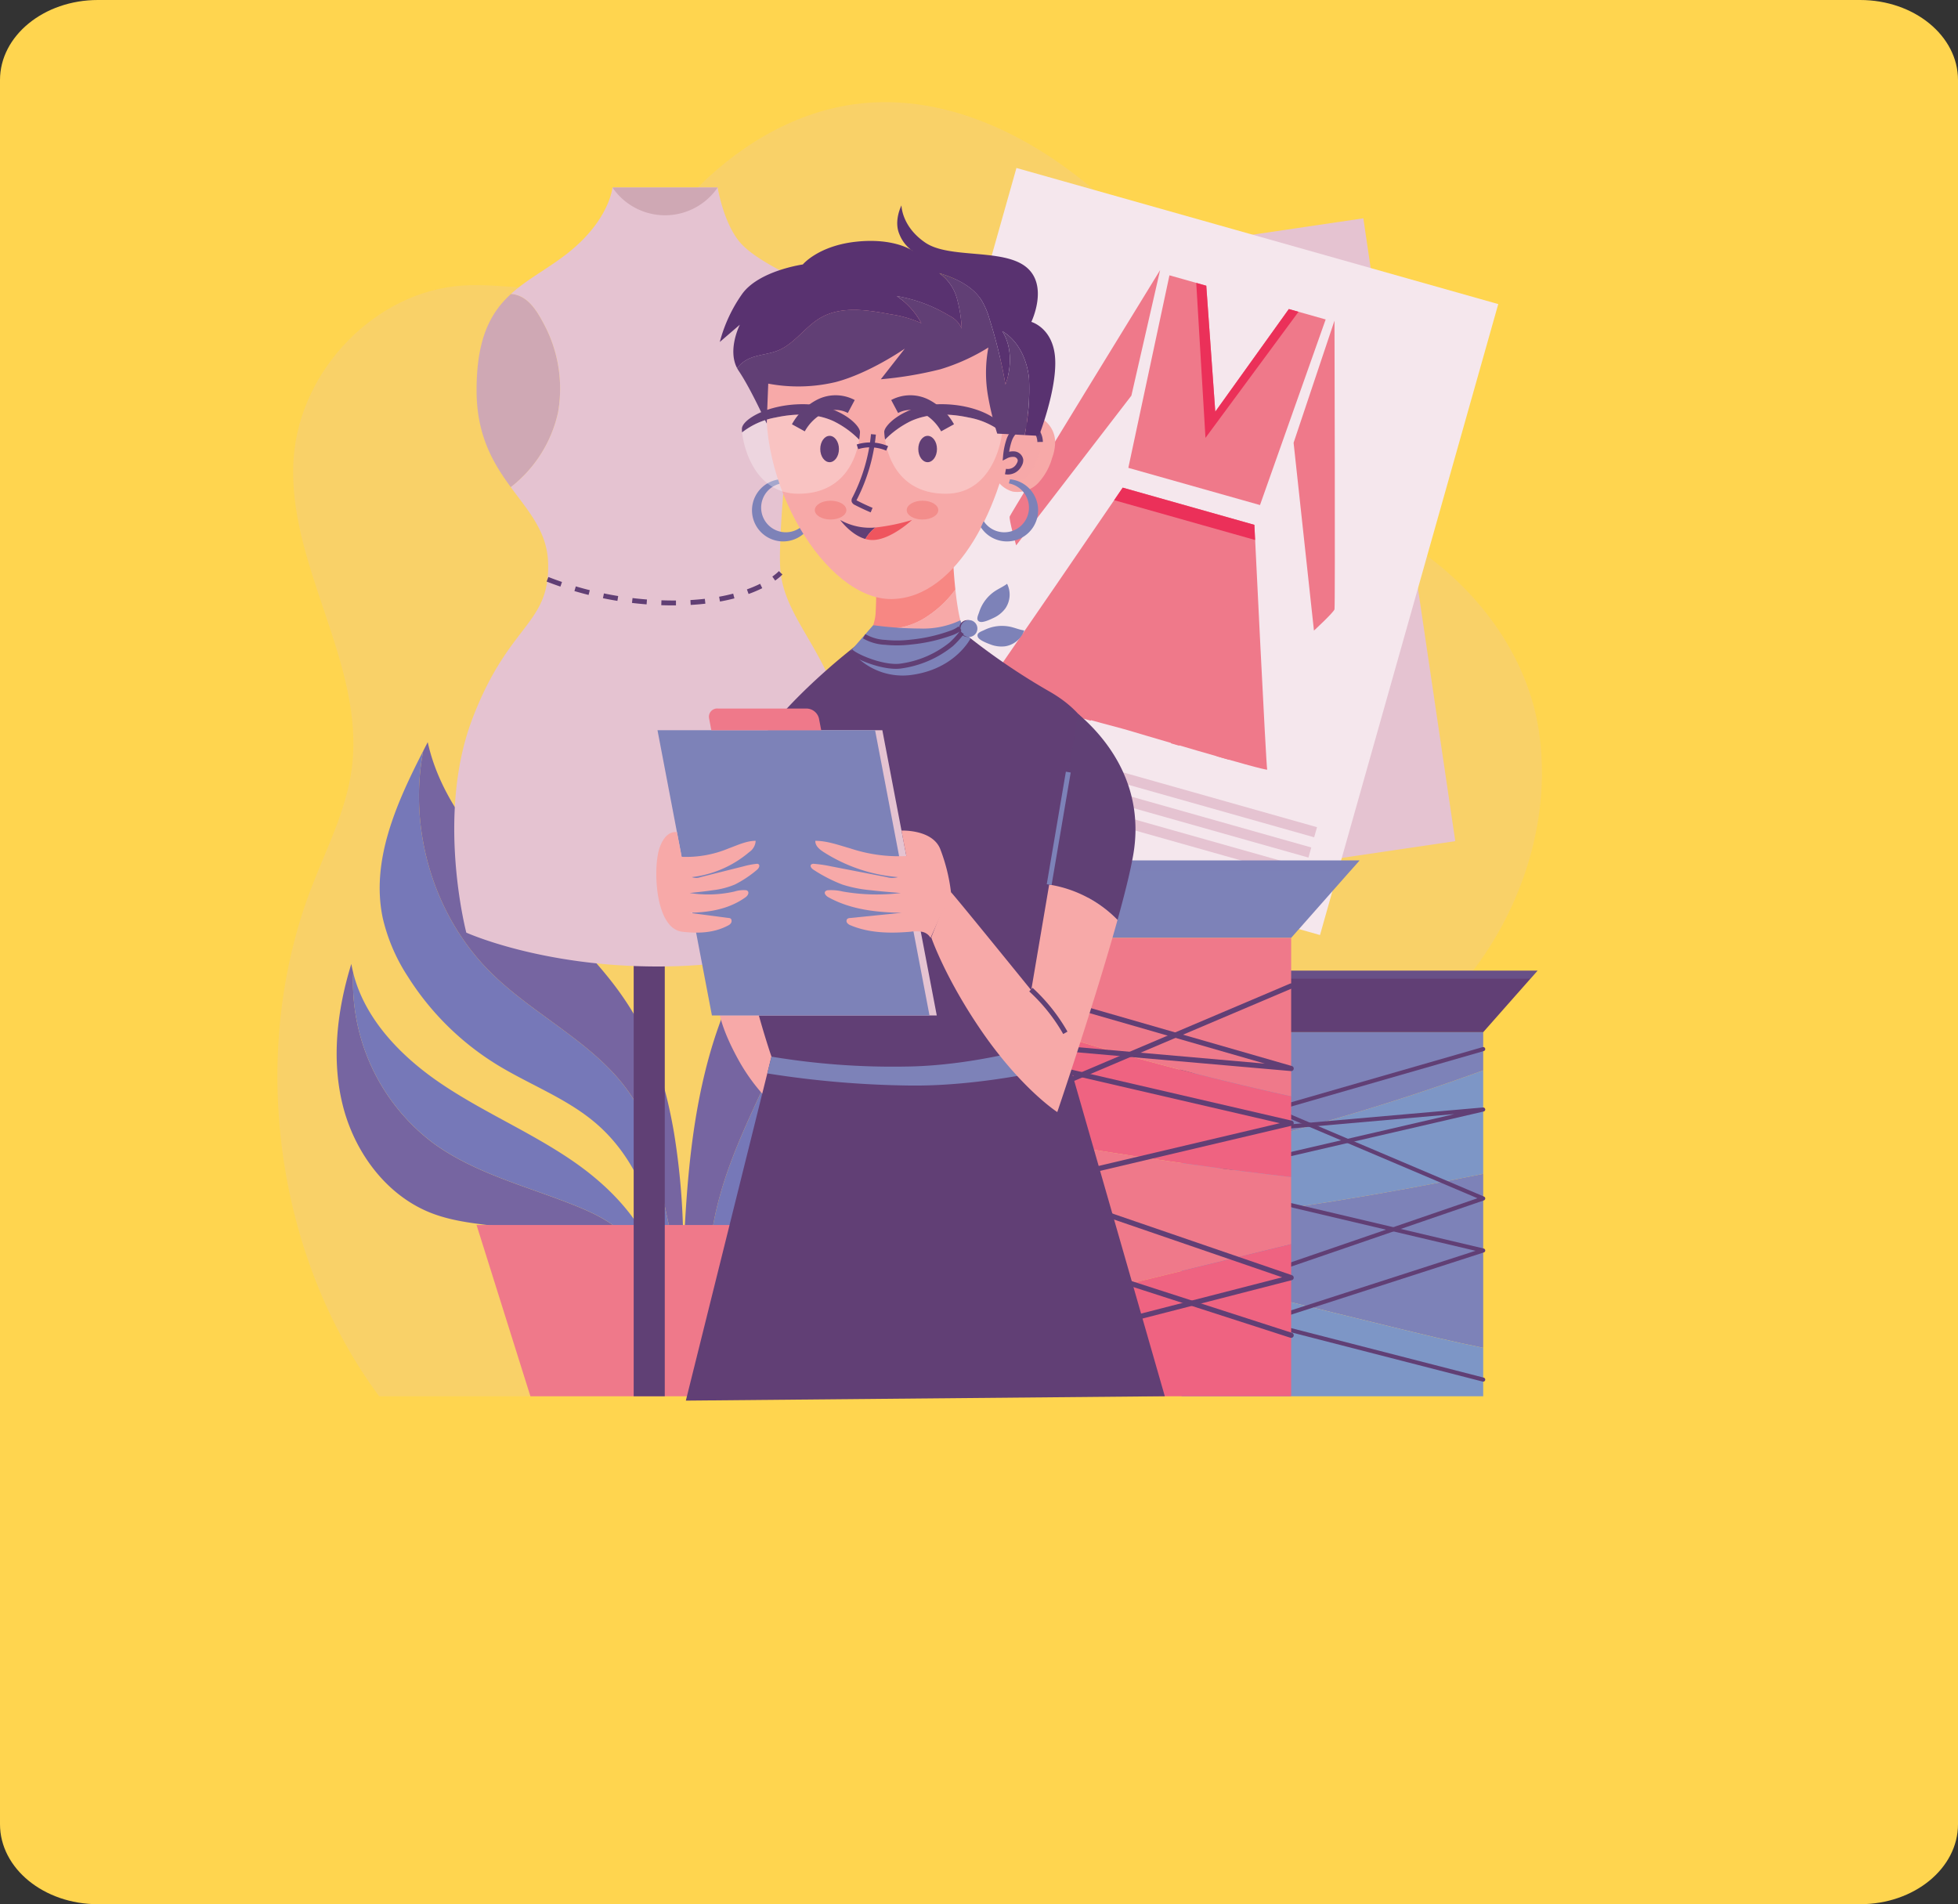 <svg xmlns="http://www.w3.org/2000/svg" width="400" height="389" viewBox="0 0 400 389">
  <rect x="0" y="0" width="400" height="389" fill="#333333" stroke="none"/>
  <g id="Grupo_1078644" data-name="Grupo 1078644" transform="translate(-1020 -590)">
    <path id="Trazado_841086" data-name="Trazado 841086" d="M20,0H380c11.046,0,20,7.318,20,16.345V372.655c0,9.027-8.954,16.345-20,16.345H20c-11.046,0-20-7.318-20-16.345V16.345C0,7.318,8.954,0,20,0Z" transform="translate(1020 590)" fill="#ffd54f"/>
    <g id="Grupo_32333" data-name="Grupo 32333" transform="translate(1076.676 610.867)">
      <g id="Grupo_32332" data-name="Grupo 32332" transform="translate(0 0)">
        <g id="BACKGROUND" transform="translate(0 0)">
          <path id="Trazado_61971" data-name="Trazado 61971" d="M39.093,283.926c-21.3-28.706-26.765-70.105-13.9-103.741,3.088-8.072,7.182-15.9,8.308-24.5C36.324,134.146,20.06,113.9,21.63,92.221,22.945,74.069,38.506,58.18,56.1,57.028c8.915-.583,18.2,2.136,26.625-.94,8.395-3.066,13.9-11.117,20.114-17.706,8.906-9.447,20.48-16.576,33.127-18.37,19.906-2.824,39.618,7.805,54.192,22.092s25.321,32.14,37.952,48.279c5.331,6.812,11.166,13.463,18.605,17.668,14.587,8.246,26.7,22.891,29.279,39.858s-2.772,34.692-12.872,48.336c-4.269,5.768-9.424,11.01-12.189,17.685-4.744,11.451-1.564,24.509.322,36.81s1.65,25.1-7.524,33.184Z" transform="translate(-18.31 -19.556)" fill="#e5c3d1" opacity="0.2"/>
        </g>
        <g id="OBJECTS" transform="translate(12.1 13.447)">
          <g id="Grupo_32310" data-name="Grupo 32310" transform="translate(0 117.3)">
            <g id="Grupo_32309" data-name="Grupo 32309">
              <path id="Trazado_61972" data-name="Trazado 61972" d="M99.01,394.7c-2.839-2.715-6.476-4.426-10.121-5.889-9.794-3.93-20.345-6.507-28.874-12.721A41.145,41.145,0,0,1,43.681,341.3c-.149-.6-.278-1.2-.385-1.818-2.9,9.39-4.132,19.535-1.706,29.057s8.927,18.312,18.09,21.86c7.462,2.889,15.883,2.153,23.51,4.573a29.534,29.534,0,0,1,10.03,5.518,48.794,48.794,0,0,0,5.735,4.731,19.8,19.8,0,0,0,8.213,2.458c-.838-1.755-1.715-3.492-2.645-5.2A31.032,31.032,0,0,0,99.01,394.7Z" transform="translate(-40.299 -294.186)" fill="#7665a1"/>
              <path id="Trazado_61973" data-name="Trazado 61973" d="M104.921,333.814C98.7,321.457,84.58,315.555,74.7,305.873c-11.8-11.565-17.077-29.268-14-45.451-5.5,10.743-10.741,22.474-8.251,34.183a37.115,37.115,0,0,0,5.116,11.909,56.524,56.524,0,0,0,18.053,17.907c6.678,4.126,14.251,6.881,20.237,11.959,9.2,7.8,13.453,20.341,13.306,32.4-1.6-10.313-9.323-18.69-17.926-24.6s-18.34-10-26.979-15.861c-8.123-5.507-15.512-13.14-17.857-22.581A41.145,41.145,0,0,0,62.738,340.53c8.53,6.214,19.08,8.791,28.874,12.721,3.645,1.463,7.283,3.174,10.121,5.889a31.033,31.033,0,0,1,5.512,7.782c.93,1.708,1.807,3.445,2.645,5.2.734.08,1.47.14,2.2.187,1.011.063,2.037.1,3.061.081a157,157,0,0,1-5.394-20.509C108.58,345.736,107.734,339.4,104.921,333.814Z" transform="translate(-43.022 -258.63)" fill="#7678b8"/>
              <path id="Trazado_61974" data-name="Trazado 61974" d="M200.462,305.981c1.433,9.7-.861,19.767-4.4,28.993-3.947,10.3-9.4,19.973-13.211,30.322-3.181,8.639-5.167,18.04-3.981,27.081a12,12,0,0,0,3.191-1.261,19.6,19.6,0,0,0,5.147-4.916c9.735-12.1,17.488-26.169,20.034-41.487C209.44,331.507,207.407,317.31,200.462,305.981Z" transform="translate(-102.465 -279.119)" fill="#7678b8"/>
              <path id="Trazado_61975" data-name="Trazado 61975" d="M134.433,343.341c3.811-10.348,9.264-20.024,13.211-30.322,3.537-9.226,5.83-19.291,4.4-28.993a45.131,45.131,0,0,0-3.709-5.2l3.831,6.168c-11.15,9.205-18.224,22.616-22.079,36.552s-4.735,28.5-5.3,42.952a145.406,145.406,0,0,0-1.825-27.53c-1.4-8.2-3.7-16.333-7.808-23.567-5.869-10.335-15.058-18.278-23.473-26.672S75.2,268.773,72.648,257.165q-.461.891-.923,1.793c-3.081,16.183,2.194,33.886,14,45.45,9.88,9.682,24,15.584,30.222,27.941,2.813,5.59,3.659,11.922,4.837,18.067a157,157,0,0,0,5.394,20.509,19.366,19.366,0,0,0,4.277-.5C129.265,361.382,131.252,351.98,134.433,343.341Z" transform="translate(-54.044 -257.165)" fill="#7665a1"/>
            </g>
            <path id="Trazado_61976" data-name="Trazado 61976" d="M152.937,471.4h-49.7L92.236,436.416h60.7Z" transform="translate(-63.657 -337.781)" fill="#ef798a"/>
          </g>
          <g id="Grupo_32312" data-name="Grupo 32312" transform="translate(24.026 3.989)">
            <rect id="Rectángulo_7543" data-name="Rectángulo 7543" width="6.35" height="97.307" transform="translate(36.654 149.626)" fill="#604075"/>
            <g id="Grupo_32311" data-name="Grupo 32311">
              <path id="Trazado_61977" data-name="Trazado 61977" d="M108.895,114.89a27.959,27.959,0,0,0-3-18.173c-1.52-2.875-3.372-5.7-6.612-5.975-4.134,3.763-7.044,9.009-7.044,19.671,0,9.325,3.446,14.98,6.993,19.812A26.578,26.578,0,0,0,108.895,114.89Z" transform="translate(-87.683 -69.007)" fill="#cfa8b4"/>
              <path id="Trazado_61978" data-name="Trazado 61978" d="M164.064,162.114c-3.259-15.7-12.264-22.211-13.428-32.156s5.252-59.228,5.252-59.228-9.461-3.964-13.165-7.845-4.953-11.642-4.953-11.642H116.277s-.6,6.866-9.553,13.732c-3.935,3.017-7.926,5.054-11.166,8,3.24.28,5.092,3.1,6.612,5.975a27.959,27.959,0,0,1,3,18.173,26.578,26.578,0,0,1-9.665,15.335c3.686,5.021,7.482,9.155,7.634,15.588.3,12.624-8.06,12.153-15.523,31.85s-1.194,43.565-1.194,43.565,15.225,6.919,39.056,6.919,34.637-6.919,34.637-6.919S167.323,177.815,164.064,162.114Z" transform="translate(-83.961 -51.243)" fill="#e5c3d1"/>
            </g>
            <path id="Trazado_61979" data-name="Trazado 61979" d="M118.572,195.611a70.913,70.913,0,0,0,27.155,4.826c15.306-.34,20.475-6.144,20.475-6.144" transform="translate(-99.527 -115.578)" fill="none" stroke="#613f75" stroke-miterlimit="10" stroke-width="1" stroke-dasharray="2.983"/>
            <path id="Trazado_61980" data-name="Trazado 61980" d="M164.183,51.243H142.689a13.014,13.014,0,0,0,21.494,0Z" transform="translate(-110.374 -51.243)" fill="#cfa8b4"/>
          </g>
          <g id="Grupo_32314" data-name="Grupo 32314" transform="translate(172.611 163.983)">
            <path id="Trazado_61981" data-name="Trazado 61981" d="M426.705,342l-11.1,12.568H353.989V342Z" transform="translate(-353.989 -342.004)" fill="#613f75"/>
            <path id="Trazado_61982" data-name="Trazado 61982" d="M353.989,343.639h71.272L426.705,342H353.989Z" transform="translate(-353.989 -342.004)" fill="#7d82b8" opacity="0.26" style="mix-blend-mode: multiply;isolation: isolate"/>
            <g id="Grupo_32313" data-name="Grupo 32313" transform="translate(0 12.568)">
              <path id="Trazado_61983" data-name="Trazado 61983" d="M353.989,396.926a483.229,483.229,0,0,0,61.617-17.909v21.135q-30.518,6.285-61.617,9.879Z" transform="translate(-353.989 -371.218)" fill="#7d96c6"/>
              <path id="Trazado_61984" data-name="Trazado 61984" d="M353.989,364.843h61.617v7.8a483.219,483.219,0,0,1-61.617,17.909Z" transform="translate(-353.989 -364.843)" fill="#7d82b8"/>
              <path id="Trazado_61985" data-name="Trazado 61985" d="M415.607,417.426V452.97c-6.431-1.287-12.807-2.843-19.165-4.4l-42.452-10.386v-10.88Q385.04,423.717,415.607,417.426Z" transform="translate(-353.989 -388.492)" fill="#7d82b8"/>
              <path id="Trazado_61986" data-name="Trazado 61986" d="M415.607,469.936v9.894H353.989V455.152l42.452,10.386C402.8,467.094,409.176,468.649,415.607,469.936Z" transform="translate(-353.989 -405.458)" fill="#7d96c6"/>
            </g>
            <path id="Trazado_61987" data-name="Trazado 61987" d="M415.606,371.11l-61.617,17.743,61.617-5.4-61.617,14.272,61.617,14.529-61.617,19.886" transform="translate(-353.989 -355.094)" fill="none" stroke="#613f75" stroke-linecap="round" stroke-linejoin="round" stroke-width="0.837"/>
            <path id="Trazado_61988" data-name="Trazado 61988" d="M353.989,379.017l61.617,26.164-61.617,21.164,61.617,15.841" transform="translate(-353.989 -358.65)" fill="none" stroke="#613f75" stroke-linecap="round" stroke-linejoin="round" stroke-width="0.837"/>
          </g>
          <g id="Grupo_32316" data-name="Grupo 32316" transform="translate(102.46 0)">
            <rect id="Rectángulo_7544" data-name="Rectángulo 7544" width="98.242" height="128.649" transform="matrix(0.989, -0.146, 0.146, 0.989, 10.118, 24.63)" fill="#e5c3d1"/>
            <g id="Grupo_32315" data-name="Grupo 32315" transform="translate(0)">
              <rect id="Rectángulo_7545" data-name="Rectángulo 7545" width="102.282" height="133.939" transform="translate(36.412 0) rotate(15.775)" fill="#f5e7ed"/>
              <path id="Trazado_61989" data-name="Trazado 61989" d="M335.828,170.272l-13.448-3.8-13.449-3.8s-27.921,40.9-28.385,41.232,28.949,8.178,28.949,8.178,29.169,8.707,28.949,8.178S335.828,170.272,335.828,170.272Z" transform="translate(-250.805 -97.369)" fill="#ef798a"/>
              <path id="Trazado_61990" data-name="Trazado 61990" d="M374.527,92.862,367,90.737,351.975,111.7l-1.839-25.729-7.522-2.125-8.4,39.331,13.449,3.8,13.449,3.8Z" transform="translate(-274.943 -61.917)" fill="#ef798a"/>
              <rect id="Rectángulo_7546" data-name="Rectángulo 7546" width="87.629" height="2.144" transform="translate(13.489 110.845) rotate(15.775)" fill="#e5c3d1"/>
              <rect id="Rectángulo_7547" data-name="Rectángulo 7547" width="87.629" height="2.144" transform="translate(12.319 114.988) rotate(15.775)" fill="#e5c3d1"/>
              <rect id="Rectángulo_7548" data-name="Rectángulo 7548" width="87.629" height="2.144" transform="translate(11.149 119.13) rotate(15.775)" fill="#e5c3d1"/>
              <path id="Trazado_61991" data-name="Trazado 61991" d="M359.43,86.657l1.884,31.665,19.009-25.763L378.347,92l-15.029,20.964-1.839-25.729Z" transform="translate(-286.285 -63.181)" fill="#eb3059"/>
              <path id="Trazado_61992" data-name="Trazado 61992" d="M357.6,170.272l-26.9-7.6-1.749,2.561,28.8,8.135Z" transform="translate(-272.579 -97.368)" fill="#eb3059"/>
              <path id="Trazado_61993" data-name="Trazado 61993" d="M316.795,184.021l-20.723,32.106,2.551.71Z" transform="translate(-257.79 -106.969)" fill="#ef798a" style="mix-blend-mode: multiply;isolation: isolate"/>
              <path id="Trazado_61994" data-name="Trazado 61994" d="M334.377,188.2l-17.3,33.074,1.742.481Z" transform="translate(-267.238 -108.847)" fill="#ef798a" style="mix-blend-mode: multiply;isolation: isolate"/>
              <path id="Trazado_61995" data-name="Trazado 61995" d="M354.3,190.824l-2.566,37.235-1.736-.5Z" transform="translate(-282.042 -110.029)" fill="#ef798a" style="mix-blend-mode: multiply;isolation: isolate"/>
              <path id="Trazado_61996" data-name="Trazado 61996" d="M368.719,194.293l.861,38.2-2.546-.73Z" transform="translate(-289.705 -111.589)" fill="#ef798a" style="mix-blend-mode: multiply;isolation: isolate"/>
              <path id="Trazado_61997" data-name="Trazado 61997" d="M320.888,81.909l-5.869,25.65-23.54,30.582s-1.509-5.284-1.317-5.9S320.888,81.909,320.888,81.909Z" transform="translate(-255.125 -61.046)" fill="#ef798a"/>
              <path id="Trazado_61998" data-name="Trazado 61998" d="M403.928,100.669l-8.355,24.952,4.158,38.367s4.041-3.724,4.2-4.346S403.928,100.669,403.928,100.669Z" transform="translate(-302.54 -69.483)" fill="#ef798a"/>
            </g>
          </g>
          <g id="Grupo_32318" data-name="Grupo 32318" transform="translate(117.413 141.459)">
            <path id="Trazado_61999" data-name="Trazado 61999" d="M345.233,301.069l-13.974,15.824H253.677V301.069Z" transform="translate(-253.677 -301.069)" fill="#7d82b8"/>
            <path id="Trazado_62000" data-name="Trazado 62000" d="M253.677,303.129h89.737l1.819-2.059H253.677Z" transform="translate(-253.677 -301.069)" fill="#7d82b8" opacity="0.26" style="mix-blend-mode: multiply;isolation: isolate"/>
            <g id="Grupo_32317" data-name="Grupo 32317" transform="translate(0 15.824)">
              <path id="Trazado_62001" data-name="Trazado 62001" d="M331.259,370.222a608.4,608.4,0,0,1-77.582-22.55v26.611q38.424,7.914,77.582,12.438Z" transform="translate(-253.677 -337.852)" fill="#ef6381"/>
              <path id="Trazado_62002" data-name="Trazado 62002" d="M331.259,329.826H253.677v9.82a608.4,608.4,0,0,0,77.582,22.55Z" transform="translate(-253.677 -329.826)" fill="#ef798a"/>
              <path id="Trazado_62003" data-name="Trazado 62003" d="M253.677,396.033v44.752c8.1-1.62,16.125-3.579,24.13-5.537l53.452-13.077v-13.7Q292.162,403.954,253.677,396.033Z" transform="translate(-253.677 -359.602)" fill="#ef798a"/>
              <path id="Trazado_62004" data-name="Trazado 62004" d="M253.677,462.147V474.6h77.582V443.533L277.807,456.61C269.8,458.568,261.773,460.527,253.677,462.147Z" transform="translate(-253.677 -380.964)" fill="#ef6381"/>
            </g>
            <path id="Trazado_62005" data-name="Trazado 62005" d="M253.677,337.717l77.582,22.34-77.582-6.8,77.582,17.969L253.677,389.52l77.582,25.038" transform="translate(-253.677 -317.551)" fill="none" stroke="#613f75" stroke-linecap="round" stroke-linejoin="round" stroke-width="1.053"/>
            <path id="Trazado_62006" data-name="Trazado 62006" d="M331.258,347.672l-77.582,32.943,77.582,26.647-77.582,19.946" transform="translate(-253.677 -322.028)" fill="none" stroke="#613f75" stroke-linecap="round" stroke-linejoin="round" stroke-width="1.053"/>
          </g>
          <g id="Grupo_32331" data-name="Grupo 32331" transform="translate(65.298 7.65)">
            <g id="Grupo_32327" data-name="Grupo 32327" transform="translate(12.977)">
              <g id="Grupo_32319" data-name="Grupo 32319" transform="translate(6.577 55.941)">
                <path id="Trazado_62007" data-name="Trazado 62007" d="M206.536,168.407a1.91,1.91,0,0,1,.551.364c.015.018.026.038.04.057a5.037,5.037,0,1,1-5.12-7.733,18.419,18.419,0,0,0,3.031,5.9A5.094,5.094,0,0,0,206.536,168.407Z" transform="translate(-196.027 -160.249)" fill="none"/>
                <path id="Trazado_62008" data-name="Trazado 62008" d="M200.249,159.558q.107.426.235.846a5.036,5.036,0,1,0,5.12,7.733,1.728,1.728,0,0,1,.165.294l.431.931a6.363,6.363,0,1,1-5.951-9.8Z" transform="translate(-194.503 -159.558)" fill="#7d82b8"/>
              </g>
              <g id="Grupo_32320" data-name="Grupo 32320" transform="translate(29.735 66.308)">
                <path id="Trazado_62009" data-name="Trazado 62009" d="M254.974,200.48a21.843,21.843,0,0,1-5.5,5.32,14.7,14.7,0,0,1-6.949,2.629,9.739,9.739,0,0,1-4.339-.651,6.589,6.589,0,0,1-1.6,2.7s3.806,7.42,10.284,7.991,12.927-4.947,10.264-8.752C256.064,208.188,255.394,204.428,254.974,200.48Z" transform="translate(-236.588 -188.33)" fill="#f7a9a8"/>
                <path id="Trazado_62010" data-name="Trazado 62010" d="M243.83,198.5a14.705,14.705,0,0,0,6.949-2.629,21.843,21.843,0,0,0,5.5-5.32c-.623-5.867-.692-12.15-.692-12.15l-15.614,7.119a89.316,89.316,0,0,1,0,10.083,10.133,10.133,0,0,1-.482,2.245A9.739,9.739,0,0,0,243.83,198.5Z" transform="translate(-237.894 -178.399)" fill="#f78783"/>
              </g>
              <path id="Trazado_62011" data-name="Trazado 62011" d="M224.139,92.721c13.12.132,28.155,9.062,26.1,25.348s-11.207,35.592-24.738,35.855-28.292-24.3-25.284-44S224.139,92.721,224.139,92.721Z" transform="translate(-190.321 -73.512)" fill="#f7a9a8"/>
              <g id="Grupo_32321" data-name="Grupo 32321" transform="translate(55.514 42.479)">
                <path id="Trazado_62012" data-name="Trazado 62012" d="M285.858,137.1a10.373,10.373,0,0,0-1.815,3.74,11.168,11.168,0,0,0-.321,6.024,5.773,5.773,0,0,0,4.016,4.206,5.879,5.879,0,0,0,5.285-1.811,12.657,12.657,0,0,0,2.79-5.063,9.6,9.6,0,0,0,.614-3.452C296.161,135.507,289.168,133.083,285.858,137.1Z" transform="translate(-283.437 -135.093)" fill="#f7a9a8"/>
                <path id="Trazado_62013" data-name="Trazado 62013" d="M288.613,149.065a2.59,2.59,0,0,0,2.8-1.407,1.709,1.709,0,0,0,.268-.992,1.427,1.427,0,0,0-1.233-1.15,3.163,3.163,0,0,0-1.755.341,14.044,14.044,0,0,1,.675-3.225,4.713,4.713,0,0,1,2.028-2.519,2.87,2.87,0,0,1,3.11.156,3.955,3.955,0,0,1,1.185,2.753s.366,1.077-.508,3.294-2.049,4.568-3.985,4.51A2.9,2.9,0,0,1,288.613,149.065Z" transform="translate(-285.765 -137.179)" fill="#f7a9a8" opacity="0.5" style="mix-blend-mode: multiply;isolation: isolate"/>
                <path id="Trazado_62014" data-name="Trazado 62014" d="M295.686,143.022a3.955,3.955,0,0,0-1.185-2.753,2.87,2.87,0,0,0-3.11-.156,4.713,4.713,0,0,0-2.028,2.519,14.044,14.044,0,0,0-.675,3.225,3.163,3.163,0,0,1,1.755-.341,1.427,1.427,0,0,1,1.233,1.15,1.709,1.709,0,0,1-.268.992,2.59,2.59,0,0,1-2.8,1.407" transform="translate(-285.765 -137.179)" fill="none" stroke="#613f75" stroke-miterlimit="10" stroke-width="1.127"/>
              </g>
              <path id="Trazado_62015" data-name="Trazado 62015" d="M236.333,142.893a36.4,36.4,0,0,1-3.85,13.133.676.676,0,0,0-.11.49.668.668,0,0,0,.374.344q1.576.818,3.215,1.507" transform="translate(-204.95 -96.122)" fill="none" stroke="#613f75" stroke-miterlimit="10" stroke-width="1"/>
              <g id="Grupo_32322" data-name="Grupo 32322" transform="translate(24.589 64.258)">
                <path id="Trazado_62016" data-name="Trazado 62016" d="M234.461,176.21c-.244.021-.487.038-.726.049a12.424,12.424,0,0,1-6.5-1.586s2.208,3.055,5.146,3.886a8.484,8.484,0,0,1,1.606-1.974C234.139,176.451,234.3,176.328,234.461,176.21Z" transform="translate(-227.236 -174.673)" fill="#613f75"/>
                <path id="Trazado_62017" data-name="Trazado 62017" d="M246.118,174.673a41.049,41.049,0,0,1-7.451,1.537c-.163.118-.322.242-.473.375a8.483,8.483,0,0,0-1.606,1.974,5.169,5.169,0,0,0,1.648.21C241.957,178.6,246.118,174.673,246.118,174.673Z" transform="translate(-231.442 -174.673)" fill="#ef555e"/>
              </g>
              <g id="Grupo_32323" data-name="Grupo 32323" transform="translate(4.513 40.608)">
                <path id="Trazado_62018" data-name="Trazado 62018" d="M203.217,131.694c-7.258,0-12.39,3.152-12.463,4.985a5.928,5.928,0,0,0,.037.775,15.5,15.5,0,0,1,6.869-3.044c3.905-.841,8.119-.923,11.757.726a19.174,19.174,0,0,1,5.289,3.8c.083-.537.138-1.049.167-1.522C214.962,135.957,210.475,131.694,203.217,131.694Z" transform="translate(-190.751 -131.694)" fill="#613f75"/>
                <path id="Trazado_62019" data-name="Trazado 62019" d="M197.692,136.15a15.5,15.5,0,0,0-6.869,3.044c.314,3.152,2.66,12.532,11.51,12.532,8.767,0,11.692-6.446,12.406-11.051a19.175,19.175,0,0,0-5.289-3.8C205.812,135.228,201.6,135.309,197.692,136.15Z" transform="translate(-190.783 -133.434)" fill="#fff" opacity="0.3" style="mix-blend-mode: overlay;isolation: isolate"/>
              </g>
              <g id="Grupo_32324" data-name="Grupo 32324" transform="translate(33.589 40.608)">
                <path id="Trazado_62020" data-name="Trazado 62020" d="M255.25,131.694c7.258,0,12.39,3.152,12.463,4.985a5.941,5.941,0,0,1-.037.775,15.5,15.5,0,0,0-6.869-3.044c-3.905-.841-8.119-.923-11.757.726a19.175,19.175,0,0,0-5.289,3.8c-.083-.537-.138-1.049-.167-1.522C243.5,135.957,247.992,131.694,255.25,131.694Z" transform="translate(-243.592 -131.694)" fill="#613f75"/>
                <path id="Trazado_62021" data-name="Trazado 62021" d="M260.944,136.15a15.5,15.5,0,0,1,6.869,3.044c-.314,3.152-2.66,12.532-11.51,12.532-8.767,0-11.692-6.446-12.406-11.051a19.175,19.175,0,0,1,5.289-3.8C252.824,135.228,257.038,135.309,260.944,136.15Z" transform="translate(-243.729 -133.434)" fill="#fff" opacity="0.3" style="mix-blend-mode: overlay;isolation: isolate"/>
              </g>
              <path id="Trazado_62022" data-name="Trazado 62022" d="M233.644,147.2a8.768,8.768,0,0,1,6.065.32" transform="translate(-205.529 -97.884)" fill="none" stroke="#5c3a75" stroke-miterlimit="10" stroke-width="1"/>
              <path id="Trazado_62023" data-name="Trazado 62023" d="M258.388,169.445c0,1.06-1.444,1.92-3.225,1.92s-3.225-.86-3.225-1.92,1.444-1.92,3.225-1.92S258.388,168.384,258.388,169.445Z" transform="translate(-213.757 -107.2)" fill="#f38d8b"/>
              <path id="Trazado_62024" data-name="Trazado 62024" d="M224.263,169.445c0,1.06-1.444,1.92-3.225,1.92s-3.225-.86-3.225-1.92,1.444-1.92,3.225-1.92S224.263,168.384,224.263,169.445Z" transform="translate(-198.409 -107.2)" fill="#f38d8b"/>
              <path id="Trazado_62025" data-name="Trazado 62025" d="M258.271,136.252a10.878,10.878,0,0,0-4.583-4.439,6.814,6.814,0,0,0-6.227.089" transform="translate(-211.743 -90.821)" fill="none" stroke="#604075" stroke-miterlimit="10" stroke-width="3"/>
              <path id="Trazado_62026" data-name="Trazado 62026" d="M211.711,136.252a10.878,10.878,0,0,1,4.583-4.439,6.814,6.814,0,0,1,6.227.089" transform="translate(-195.665 -90.821)" fill="none" stroke="#604075" stroke-miterlimit="10" stroke-width="3"/>
              <g id="Grupo_32325" data-name="Grupo 32325" transform="translate(53.082 55.941)">
                <path id="Trazado_62027" data-name="Trazado 62027" d="M279.018,165.973a5.01,5.01,0,0,0,.84,2.783c.014-.019.024-.04.039-.057a1.911,1.911,0,0,1,.552-.364,5.1,5.1,0,0,0,1.5-1.416,18.4,18.4,0,0,0,3.03-5.9,5.023,5.023,0,0,0-5.959,4.95Z" transform="translate(-279.018 -160.177)" fill="none"/>
                <path id="Trazado_62028" data-name="Trazado 62028" d="M281.136,168.407a1.911,1.911,0,0,0-.552.364c-.015.018-.025.038-.039.057a5.037,5.037,0,1,0,5.119-7.733,18.407,18.407,0,0,1-3.03,5.9A5.1,5.1,0,0,1,281.136,168.407Z" transform="translate(-279.705 -160.249)" fill="none"/>
                <path id="Trazado_62029" data-name="Trazado 62029" d="M285.413,159.558q-.107.426-.236.846a5.036,5.036,0,1,1-5.119,7.733,1.689,1.689,0,0,0-.165.294l-.431.931a6.363,6.363,0,1,0,5.951-9.8Z" transform="translate(-279.218 -159.558)" fill="#7d82b8"/>
              </g>
              <g id="Grupo_32326" data-name="Grupo 32326">
                <path id="Trazado_62030" data-name="Trazado 62030" d="M253.541,74.359a3.016,3.016,0,0,0,.442.277A5.113,5.113,0,0,0,253.541,74.359Z" transform="translate(-214.477 -65.3)" fill="#613f75"/>
                <path id="Trazado_62031" data-name="Trazado 62031" d="M251.062,89.319c-.316-6.375-4.87-7.628-4.87-7.628s3.643-7.514-1.138-11.271-15.6-1.594-20.493-4.9-4.9-7.628-4.9-7.628-1.594,3.074-.456,5.806a7.476,7.476,0,0,0,2.4,3.253,5.11,5.11,0,0,1,.442.277,3.016,3.016,0,0,1-.442-.277c-1.178-.672-4.761-2.3-11.056-1.658-7.856.8-11.044,4.668-11.044,4.668S190.519,71.217,187.1,76a30.469,30.469,0,0,0-4.554,9.791l4.1-3.529s-2.578,5.06-.562,8.885a6.381,6.381,0,0,1,2.035-1.745c1.93-1.033,4.252-1.028,6.282-1.847,3.43-1.382,5.553-4.879,8.76-6.72,4.231-2.431,9.5-1.6,14.3-.688a22.932,22.932,0,0,1,6.256,1.814,15.359,15.359,0,0,0-5.025-5.544,30.846,30.846,0,0,1,10.767,4.032,5.22,5.22,0,0,1,2.508,2.608,27.888,27.888,0,0,0-1-6.243,9.357,9.357,0,0,0-3.583-5.077c3.354,1.032,6.79,2.609,8.662,5.578a16.3,16.3,0,0,1,1.613,3.836A103.151,103.151,0,0,1,240.912,94.5c1.242-3.559,1.339-7.715-.654-10.914,3.316,1.964,5.1,5.871,5.463,9.708a48.065,48.065,0,0,1-.884,11.521l2.906.154S251.378,95.695,251.062,89.319Z" transform="translate(-182.55 -57.896)" fill="#593270"/>
                <path id="Trazado_62032" data-name="Trazado 62032" d="M248.611,104.6c-.366-3.837-2.147-7.743-5.463-9.708,1.994,3.2,1.9,7.355.654,10.914a103.146,103.146,0,0,0-3.256-13.353,16.3,16.3,0,0,0-1.613-3.836c-1.872-2.969-5.307-4.546-8.662-5.578a9.357,9.357,0,0,1,3.583,5.077,27.886,27.886,0,0,1,1,6.243,5.22,5.22,0,0,0-2.508-2.608,30.846,30.846,0,0,0-10.767-4.032,15.359,15.359,0,0,1,5.025,5.544,22.931,22.931,0,0,0-6.256-1.814c-4.794-.907-10.066-1.743-14.3.688-3.207,1.842-5.329,5.338-8.76,6.72-2.03.818-4.353.814-6.282,1.847a6.382,6.382,0,0,0-2.035,1.745,5.922,5.922,0,0,0,.334.565c2.619,3.871,5.759,11.056,5.736,10.715s.295-8.114.295-8.114a33.081,33.081,0,0,0,13.779-.324c6.945-1.821,14.117-6.831,14.117-6.831l-4.9,6.262a77,77,0,0,0,12.182-2.049,40.811,40.811,0,0,0,9.791-4.441,27.608,27.608,0,0,0-.113,9.677,58.381,58.381,0,0,0,1.92,7.913l5.6.3A48.065,48.065,0,0,0,248.611,104.6Z" transform="translate(-185.44 -69.206)" fill="#613f75"/>
              </g>
            </g>
            <path id="Trazado_62033" data-name="Trazado 62033" d="M194.676,370.193c.976.833,2.268,1.663,3.455,1.175a3.226,3.226,0,0,0,1.427-1.459c2.684-4.585,2.087-10.348.861-15.517-1.551-6.539-6.457-16.73-14.976-13.227-7.171,2.949-2.122,13.434.374,18.036A38.761,38.761,0,0,0,194.676,370.193Z" transform="translate(-169.213 -184.972)" fill="#f7a9a8"/>
            <path id="Trazado_62034" data-name="Trazado 62034" d="M227.159,217.268a134.67,134.67,0,0,0,16.878,11.5c9.1,5.131,13.294,13.294,10.5,28.687s-7.7,42.448-7.7,42.448l20.948,72.936-97.849.895,17.492-70.275s-15.242-44.035-4.8-60.954c7.835-12.7,23.989-24.481,23.989-24.481Z" transform="translate(-163.899 -129.572)" fill="#613f75"/>
            <path id="Trazado_62035" data-name="Trazado 62035" d="M201.027,371.007a150.445,150.445,0,0,0,27.544,2.024c16.09-.194,31.865-5.58,31.865-5.58l2.234,5.1s-17.04,4.553-33.323,4.36a199.6,199.6,0,0,1-29.171-2.478Z" transform="translate(-177.499 -197.115)" fill="#7d82b8"/>
            <g id="Grupo_32328" data-name="Grupo 32328" transform="translate(39.693 77.296)">
              <path id="Trazado_62036" data-name="Trazado 62036" d="M253.586,211.932a17.856,17.856,0,0,1-8.25,1.676,74.743,74.743,0,0,1-9.557-.68l-4.542,5.19A13.486,13.486,0,0,0,244.173,223c8.523-1.376,11.5-7.384,11.5-7.384l-.944-.752Z" transform="translate(-231.162 -204.468)" fill="#7d82b8"/>
              <path id="Trazado_62037" data-name="Trazado 62037" d="M281.761,199.868c.808-.533,1.71-.918,2.482-1.5a4.967,4.967,0,0,1-.381,5.067,6.225,6.225,0,0,1-2.4,1.909c-.6.285-2.174,1.051-2.844.765-.811-.346-.318-1.236-.069-1.989A8.158,8.158,0,0,1,281.761,199.868Z" transform="translate(-252.272 -198.367)" fill="#7d82b8"/>
              <path id="Trazado_62038" data-name="Trazado 62038" d="M284.966,214.184c.944.214,1.846.6,2.8.752a4.967,4.967,0,0,1-3.92,3.233,6.227,6.227,0,0,1-3.038-.408c-.619-.234-2.263-.841-2.52-1.523-.313-.825.672-1.085,1.387-1.427A8.156,8.156,0,0,1,284.966,214.184Z" transform="translate(-252.297 -205.395)" fill="#7d82b8"/>
              <path id="Trazado_62039" data-name="Trazado 62039" d="M274.758,213.106a1.72,1.72,0,1,1-2.121-1.19A1.72,1.72,0,0,1,274.758,213.106Z" transform="translate(-249.218 -204.432)" fill="#613f75"/>
              <path id="Trazado_62040" data-name="Trazado 62040" d="M275.3,213.106a1.72,1.72,0,1,1-2.121-1.19A1.719,1.719,0,0,1,275.3,213.106Z" transform="translate(-249.461 -204.432)" fill="#7d82b8"/>
              <path id="Trazado_62041" data-name="Trazado 62041" d="M255.712,214.927a6.3,6.3,0,0,1-1.854.963,33.593,33.593,0,0,1-8.187,1.836,23.58,23.58,0,0,1-5.219.051,9.325,9.325,0,0,1-4.312-1.251" transform="translate(-233.368 -205.815)" fill="none" stroke="#613f75" stroke-miterlimit="10" stroke-width="1"/>
              <path id="Trazado_62042" data-name="Trazado 62042" d="M253.839,216.475a17.315,17.315,0,0,1-2.16,2.388,20.933,20.933,0,0,1-10.441,4.468c-3.547.419-9.1-1.953-10.136-3.041" transform="translate(-231.102 -206.511)" fill="none" stroke="#613f75" stroke-miterlimit="10" stroke-width="1"/>
            </g>
            <g id="Grupo_32329" data-name="Grupo 32329" transform="translate(56.174 103.879)">
              <path id="Trazado_62043" data-name="Trazado 62043" d="M318.79,288.764c1.417-5.1,2.572-9.718,3.175-13.085,2.6-14.54-5.641-24.268-11.211-29l-5.925,34.867A24.944,24.944,0,0,1,318.79,288.764Z" transform="translate(-280.74 -246.678)" fill="#604075"/>
              <path id="Trazado_62044" data-name="Trazado 62044" d="M285.141,310.042l-3.666,21.575s-16.009-19.753-16.386-20-4.036,9.214-4.036,9.214,2.672,7.882,9.824,18.465c8.332,12.33,15.92,17.217,15.92,17.217s7.6-22.314,12.306-39.247A24.944,24.944,0,0,0,285.141,310.042Z" transform="translate(-261.052 -275.175)" fill="#f7a9a8"/>
              <path id="Trazado_62045" data-name="Trazado 62045" d="M298.047,349.033a36.448,36.448,0,0,1,7.035,8.826" transform="translate(-277.69 -292.711)" fill="none" stroke="#604075" stroke-miterlimit="10" stroke-width="1"/>
            </g>
            <g id="Grupo_32330" data-name="Grupo 32330" transform="translate(0.247 102.78)">
              <path id="Trazado_62046" data-name="Trazado 62046" d="M173.231,311.005h44.45l-11.119-58.274h-44.45Z" transform="translate(-160.629 -248.301)" fill="#e5c3d1"/>
              <path id="Trazado_62047" data-name="Trazado 62047" d="M170.534,311.005h44.45l-11.119-58.274h-44.45Z" transform="translate(-159.416 -248.301)" fill="#7d82b8"/>
              <path id="Trazado_62048" data-name="Trazado 62048" d="M201.448,249.11H179l-.464-2.436a1.687,1.687,0,0,1,1.817-1.994H198.4a2.66,2.66,0,0,1,2.579,1.994Z" transform="translate(-168.002 -244.68)" fill="#ef798a"/>
            </g>
            <path id="Trazado_62049" data-name="Trazado 62049" d="M240.757,311.9a2.531,2.531,0,0,0-1.82-1.252,8.1,8.1,0,0,0-2.281,0c-4.1.353-8.348.291-12.148-1.279a1.751,1.751,0,0,1-.767-.5.649.649,0,0,1,.011-.844.958.958,0,0,1,.56-.18l10.576-1.073c-5.169-.06-10.495-.667-15.012-3.18-.445-.247-.942-.776-.629-1.178a.834.834,0,0,1,.582-.25,10.26,10.26,0,0,1,2.988.265,40.275,40.275,0,0,0,11.854.307c-2.075-.169-4.151-.338-6.22-.577a26.745,26.745,0,0,1-5.73-1.156,31.292,31.292,0,0,1-5.84-3c-.395-.239-.836-.748-.515-1.08a.764.764,0,0,1,.6-.145,26.254,26.254,0,0,1,3.471.512l11.361,2.2a4.09,4.09,0,0,0,2.309,0,33.179,33.179,0,0,1-15.2-5.125c-.839-.539-1.749-1.3-1.682-2.294,2.436.009,4.771.883,7.115,1.544a31.344,31.344,0,0,0,11.473,1.572l-.993-5.2s6.173-.292,7.875,3.653a36.333,36.333,0,0,1,2.242,8.954Z" transform="translate(-184.732 -162.271)" fill="#f7a9a8"/>
            <path id="Trazado_62050" data-name="Trazado 62050" d="M164.261,310.891c3.162.373,6.447.291,9.382-1.279a1.383,1.383,0,0,0,.592-.5.8.8,0,0,0-.009-.844.634.634,0,0,0-.432-.18l-8.168-1.072c3.992-.06,8.105-.667,11.594-3.18.344-.247.727-.776.486-1.178a.586.586,0,0,0-.449-.25,6.19,6.19,0,0,0-2.308.265,24.13,24.13,0,0,1-9.156.307c1.6-.169,3.206-.338,4.8-.577a16.624,16.624,0,0,0,4.426-1.156,22.769,22.769,0,0,0,4.51-3c.3-.239.645-.748.4-1.08a.492.492,0,0,0-.467-.145,16.023,16.023,0,0,0-2.681.512l-8.774,2.2a2.473,2.473,0,0,1-1.783,0,22.012,22.012,0,0,0,11.742-5.125,2.934,2.934,0,0,0,1.3-2.294c-1.881.009-3.685.883-5.495,1.544a22.546,22.546,0,0,1-9.622,1.731l-.96-5.031s-2.28-.622-3.594,3.323S158.677,310.232,164.261,310.891Z" transform="translate(-158.966 -162.516)" fill="#f7a9a8"/>
            <line id="Línea_24" data-name="Línea 24" x1="3.904" y2="22.977" transform="translate(80.262 115.769)" fill="none" stroke="#7d82b8" stroke-miterlimit="10" stroke-width="1"/>
            <ellipse id="Elipse_686" data-name="Elipse 686" cx="1.908" cy="2.691" rx="1.908" ry="2.691" transform="translate(33.497 47.073)" fill="#613f75"/>
            <ellipse id="Elipse_687" data-name="Elipse 687" cx="1.908" cy="2.691" rx="1.908" ry="2.691" transform="translate(53.525 47.073)" fill="#613f75"/>
          </g>
        </g>
      </g>
    </g>
  </g>
</svg>
